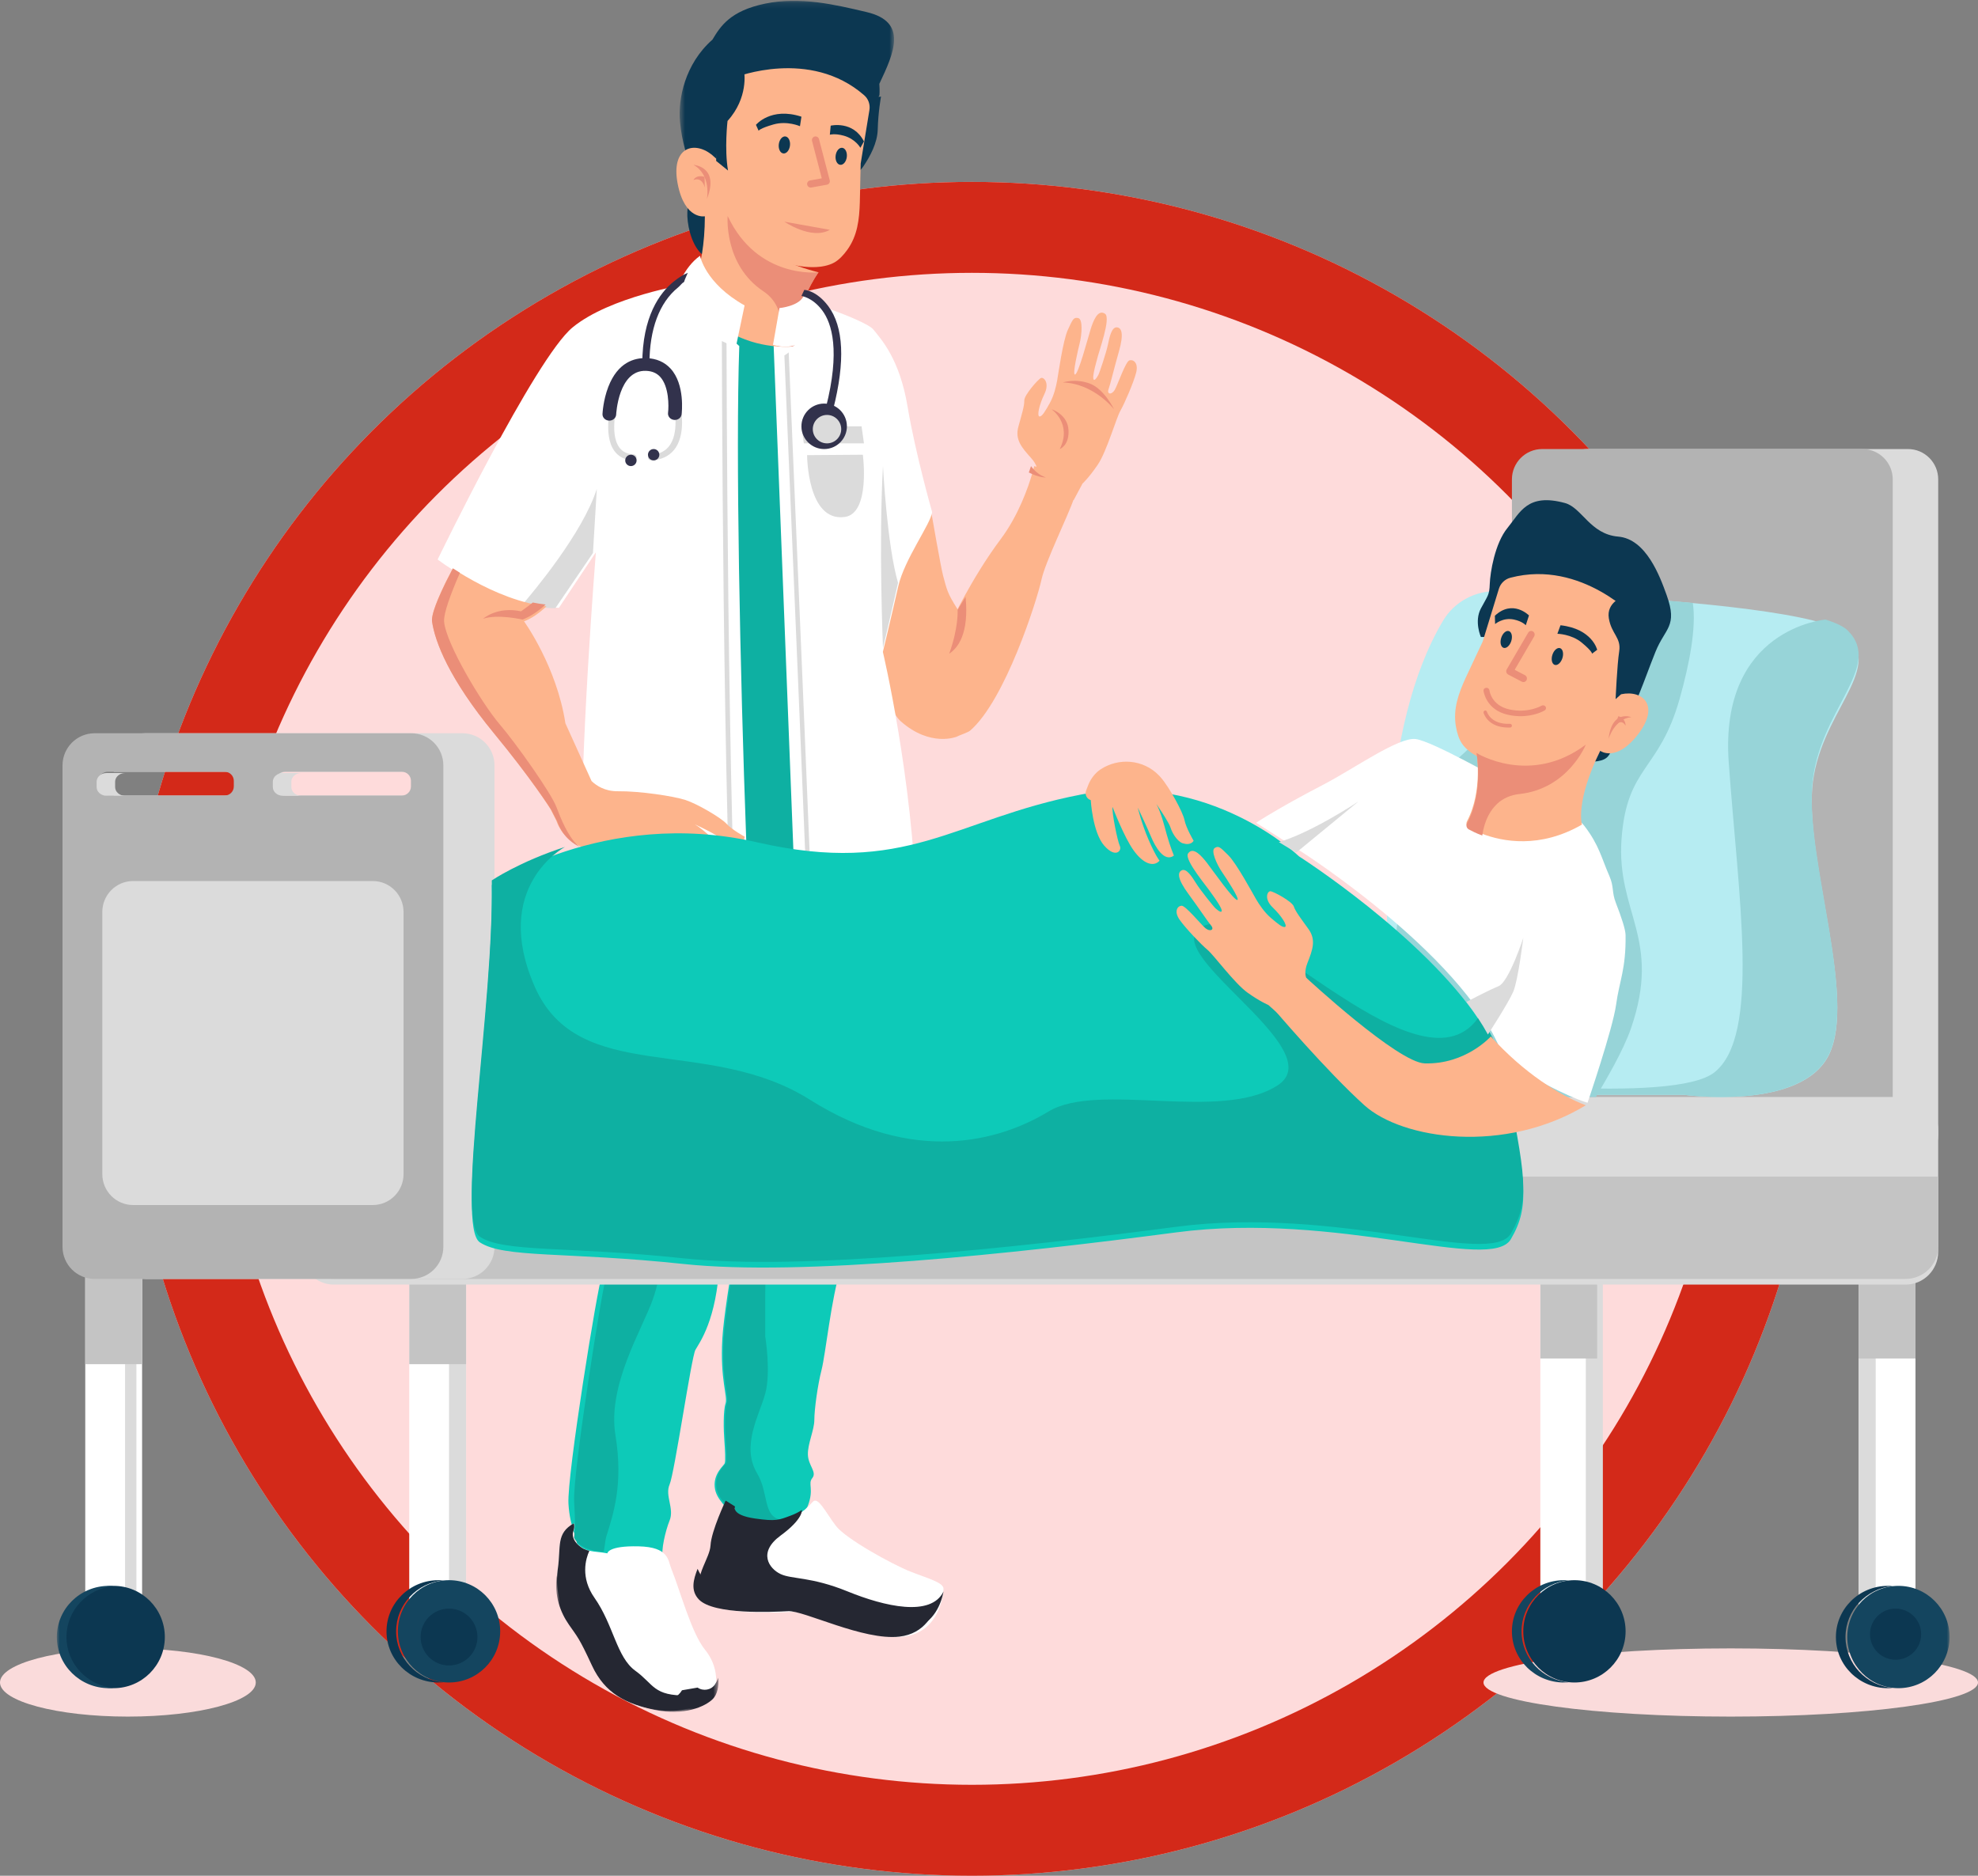 <?xml version="1.0" encoding="UTF-8"?>
<svg width="348px" height="330px" viewBox="0 0 348 330" version="1.1" xmlns="http://www.w3.org/2000/svg" xmlns:xlink="http://www.w3.org/1999/xlink">
    <rect x="0" y="0" width="348" height="330" fill="#808080" stroke="none"/>
    <!-- Generator: Sketch 61.1 (89650) - https://sketch.com -->
    <title>Group 5</title>
    <desc>Created with Sketch.</desc>
    <defs>
        <polygon id="path-1" points="0.844 0.122 29.401 0.122 29.401 24.167 0.844 24.167"></polygon>
        <polygon id="path-3" points="0.571 0.142 38.297 0.142 38.297 45.6 0.571 45.6"></polygon>
        <polygon id="path-5" points="0 301 333 301 333 1 0 1"></polygon>
    </defs>
    <g id="Page-1" stroke="none" stroke-width="1" fill="none" fill-rule="evenodd">
        <g id="Slide_7-Copy-6" transform="translate(-549, -389)">
            <g id="Group-5" transform="translate(549, 389)">
                <g id="Group-4" transform="translate(22, 32)">
                    <g id="Group-3">
                        <g id="Group-2">
                            <g id="Group">
                                <circle id="Oval" fill="#FEDBDB" cx="149" cy="149" r="149"></circle>
                                <circle id="Oval" stroke="#D32919" stroke-width="16" cx="149" cy="149" r="141"></circle>
                            </g>
                        </g>
                    </g>
                </g>
                <ellipse id="Oval" fill="#FADBDB" cx="22.5" cy="296" rx="22.5" ry="6"></ellipse>
                <ellipse id="Oval-Copy" fill="#FADBDB" cx="304.5" cy="296" rx="43.5" ry="6"></ellipse>
                <g id="Group-168" transform="translate(10, 0)">
                    <g id="Group-167">
                        <path d="M140,90.362 C140,90.362 143.262,122.309 148.484,126.907 C153.702,131.505 158.3,129.615 158.3,129.615 C158.654,129.406 160.299,128.864 160.666,128.549 C166.804,123.285 172.426,105.698 173.229,101.994 C173.923,98.781 177.888,90.826 178.939,87.716 C179.172,87.028 180,84.658 180,84.658 C176.097,81.36 172.906,82.33 172.104,82.05 C172.004,82.016 171.955,82 171.955,82 C171.955,82 171.94,82.061 171.915,82.176 C171.896,82.246 171.874,82.336 171.844,82.448 L171.843,82.455 C171.802,82.605 171.756,82.789 171.695,83.006 L171.694,83.009 C171.684,83.043 171.673,83.077 171.664,83.114 C171.646,83.172 171.628,83.236 171.608,83.299 L171.589,83.36 C170.907,85.701 169.205,90.653 166.049,94.862 C163.361,98.444 161.075,102.36 159.735,104.793 L159.734,104.796 C158.932,106.257 158.471,107.185 158.471,107.185 C156.595,104.243 156.595,103.707 155.923,101.275 C155.539,99.885 153.9,90.427 153.9,90.427 C149.334,88.661 140,90.362 140,90.362" id="Fill-1" fill="#FDB48C"></path>
                        <path d="M157,115 C158.672,110.373 158.478,107.309 158.478,107.309 C158.478,107.309 158.988,106.412 159.877,105 C160.523,111.565 158.481,114.027 157,115" id="Fill-3" fill="#EB8E78"></path>
                        <path d="M187.116,72.26 C186.389,73.527 184.702,79.452 183.131,81.762 C181.56,84.074 180.447,85.08 180.447,85.08 L179.108,87.592 L178.89,88 C178.89,88 173.316,85.093 172.477,83.948 C172.408,83.856 172.37,83.775 172.372,83.707 C172.373,83.68 172.379,83.654 172.392,83.634 C172.392,83.634 172.392,83.63 172.396,83.625 L172.397,83.624 C172.414,83.586 172.482,83.441 172.51,83.204 L172.511,83.198 C172.54,82.963 172.536,82.64 172.416,82.244 L172.417,82.242 L172.415,82.241 C172.276,81.777 171.98,81.21 171.403,80.571 C169.741,78.733 168.551,77.326 169.163,75.086 C169.778,72.847 170.236,71.399 170.208,70.454 C170.179,69.51 172.652,66.712 173.138,66.504 C173.626,66.296 174.706,67.341 173.745,69.329 C172.785,71.321 172.433,73.174 172.87,73.267 C173.31,73.359 173.927,72.291 174.682,70.938 C175.438,69.585 175.806,67.971 175.989,66.953 C176.17,65.932 177.023,59.836 177.883,58.002 C178.743,56.169 178.865,55.785 179.697,55.956 C180.531,56.127 180.354,58.822 179.942,60.436 C179.619,61.702 178.701,65.719 179.09,65.885 C179.658,66.131 181.452,59.275 181.883,57.913 C182.313,56.551 183.127,54.306 184.422,55.207 C185.515,55.969 183.243,62.043 182.993,63.274 C182.993,63.274 182.217,65.93 182.348,66.597 C182.48,67.263 183.01,66.37 183.232,65.972 C183.45,65.574 184.636,62.017 184.926,60.61 C185.214,59.204 185.598,57.547 186.473,57.589 C187.346,57.633 187.758,58.701 186.847,61.876 C185.936,65.051 185.381,67.497 185.037,68.463 C184.693,69.432 185.609,69.488 186.132,68.578 C186.652,67.665 188.03,63.609 188.703,63.399 C189.377,63.192 190.343,63.826 189.878,65.598 C189.411,67.369 187.845,70.992 187.116,72.26" id="Fill-5" fill="#FDB48C"></path>
                        <path d="M175,72 C175,72 178.681,74.524 176.448,79 C176.448,79 178.079,78.433 177.997,75.788 C177.906,72.868 175,72 175,72" id="Fill-7" fill="#EB8E78"></path>
                        <path d="M177,67.285 C177,67.285 179.108,66.543 181.671,67.454 C184.233,68.366 186,72 186,72 C186,72 182.469,67.461 177,67.285" id="Fill-9" fill="#EB8E78"></path>
                        <path d="M171.388,82 C171.366,82.065 171.34,82.152 171.304,82.256 L171.302,82.264 C171.254,82.406 171.198,82.579 171.126,82.784 L171.125,82.786 C171.113,82.818 171.1,82.851 171.089,82.886 C171.068,82.939 171.046,83.001 171.023,83.059 L171,83.117 C172.804,84.057 174,83.999 174,83.999 C172.762,83.578 171.908,82.709 171.388,82" id="Fill-11" fill="#EB8E78"></path>
                        <path d="M147.232,152.181 C147.232,152.181 106.303,147.341 95.716,152.081 C94.909,152.441 94.278,152.858 93.856,153.338 C93.856,153.338 93.829,158.729 94.394,161.248 C94.96,163.769 93.12,174.621 94.394,181.668 C95.666,188.716 97.928,191.816 97.928,195.904 C97.928,199.992 96.09,211.971 96.796,215.214 C97.503,218.454 96.683,222.26 95.893,224.375 C95.101,226.488 89.728,259.611 90.011,264.544 C90.262,268.937 91.7,270.494 91.521,272.386 C95.032,273.876 100.588,274.08 106.634,273.978 C106.25,272.85 107.08,269.28 107.806,267.503 C108.672,265.389 106.942,263.134 107.806,261.162 C108.672,259.188 111.64,238.75 112.347,237.482 C113.053,236.214 116.088,232.274 116.589,222.12 C116.932,215.168 121.834,205.043 121.958,204.787 C121.958,204.789 121.958,204.793 121.956,204.799 C121.956,204.804 121.954,204.808 121.954,204.812 C121.954,204.818 121.951,204.827 121.95,204.835 C121.947,204.839 121.947,204.844 121.947,204.85 C121.685,206.233 117.495,228.476 117.083,235.508 C116.658,242.768 118.073,245.656 117.649,246.924 C117.224,248.195 117.295,251.647 117.436,253.409 C117.577,255.172 117.649,257.003 117.507,257.427 C117.367,257.848 115.527,259.188 115.74,261.583 C115.952,263.981 118.214,265.177 118.992,267.152 C119.469,268.359 123.871,268.378 127.47,267.517 C129.747,266.969 131.702,266.07 132.139,264.896 C133.27,261.866 132.067,261.09 132.916,260.034 C133.764,258.976 132.21,257.848 132.139,255.945 C132.067,254.044 133.27,251.578 133.27,249.815 C133.27,248.052 133.835,243.753 134.542,241.006 C135.25,238.258 136.238,228.391 137.934,223.107 C139.631,217.821 140.268,214.227 143.236,206.826 C146.205,199.427 149.534,164.341 147.232,152.181" id="Fill-13" fill="#0DCAB8"></path>
                        <path d="M91.011,264.181 C91.256,268.562 91.175,268.66 91,270.548 C91.801,272.047 93.569,272.842 96.21,273 C96.318,272.6 96.519,270.812 96.633,270.443 C97.864,266.472 99.711,261.245 98.274,252.465 C96.838,243.685 102.994,233.859 104.84,228.632 C106.687,223.406 106.072,221.315 104.774,215.671 C103.478,210.026 107.097,202.291 105.045,197.273 C102.994,192.257 101.455,179.503 103.507,170.932 C105.559,162.361 103.507,154.208 103.507,154.208 C100.97,153.06 98.668,152.351 96.58,152 C95.792,152.359 95.176,152.775 94.764,153.255 C94.764,153.255 94.737,158.631 95.289,161.144 C95.841,163.659 94.046,174.485 95.289,181.513 C96.53,188.544 98.738,191.635 98.738,195.714 C98.738,199.791 96.945,211.741 97.634,214.974 C98.324,218.207 97.523,222.003 96.752,224.112 C95.979,226.22 90.734,259.259 91.011,264.181" id="Fill-15" fill="#0EB0A2"></path>
                        <path d="M127.464,267.401 C123.952,268.261 119.656,268.242 119.191,267.037 C118.432,265.066 116.224,263.87 116.017,261.476 C115.809,259.085 117.605,257.747 117.742,257.327 C117.879,256.903 117.809,255.075 117.672,253.315 C117.534,251.555 117.465,248.109 117.879,246.84 C118.294,245.574 116.913,242.69 117.327,235.441 C117.73,228.42 121.818,206.21 122.074,204.829 C122.074,204.823 122.074,204.819 122.077,204.814 C122.077,204.807 122.079,204.797 122.081,204.792 C122.081,204.787 122.083,204.783 122.083,204.778 C122.085,204.769 122.087,204.762 122.087,204.762 C122.087,204.762 126.374,189.1 126.51,179 C126.51,179 128.414,187.852 127.917,192.296 C126.14,208.201 124.635,220.06 124.635,227.594 L124.635,235.127 C124.635,235.127 125.661,241.405 124.635,245.172 C123.609,248.939 120.327,254.38 123.199,259.193 C125.328,262.761 124.133,266.787 127.464,267.401" id="Fill-17" fill="#0EB0A2"></path>
                        <path d="M115.051,298.651 C114.878,298.838 114.665,299.027 114.413,299.212 C112.729,300.464 109.355,301.59 105.077,300.655 C100.159,299.582 96.436,297.721 94.188,292.638 C91.94,287.556 91.701,287.495 90.205,285.234 C88.75,283.04 87.65,280.071 88.103,276.29 C88.119,276.182 88.131,276.073 88.148,275.96 C88.709,272.024 87.808,269.771 90.997,268 C90.997,268 91.249,268.56 90.891,269.469 C90.891,269.469 90.431,270.52 91.731,271.74 C92.427,272.391 93.066,272.678 93.775,272.837 C94.633,273.033 95.589,273.041 96.858,273.276 C96.858,273.276 96.926,271.922 102.337,272.045 C107.747,272.168 107.504,274.513 108.097,275.96 C109.645,279.741 111.609,287.271 114.068,290.276 C115.239,291.707 115.819,293.349 115.964,294.83 L115.964,294.833 C116.122,296.463 115.751,297.901 115.051,298.651" id="Fill-19" fill="#FFFFFF"></path>
                        <g id="Group-23" transform="translate(87, 277)">
                            <mask id="mask-2" fill="white">
                                <use xlink:href="#path-1"></use>
                            </mask>
                            <g id="Clip-22"></g>
                            <path d="M28.433,21.881 C27.073,23.275 23.275,24.875 18.261,23.831 C13.246,22.786 9.448,20.976 7.155,16.03 C4.863,11.084 4.618,11.024 3.093,8.825 C1.61,6.69 0.486,3.8 0.95,0.122 C1.229,1.844 2.095,6.106 4.075,7.811 C6.583,9.97 10.164,18.189 13.676,20.419 C15.505,21.58 17.649,22.028 19.284,22.189 C20.781,22.339 22.231,21.63 22.989,20.366 L25.73,19.896 C26.724,20.574 28.109,20.337 28.779,19.354 C28.992,19.04 29.193,18.651 29.364,18.166 C29.525,19.751 29.147,21.152 28.433,21.881" id="Fill-21" fill="#252732" mask="url(#mask-2)"></path>
                        </g>
                        <path d="M114,299.212 C112.342,300.464 109.021,301.589 104.81,300.655 C99.969,299.582 96.303,297.721 94.091,292.639 C91.879,287.556 91.644,287.494 90.169,285.234 C88.738,283.039 87.655,280.07 88.102,276.29 C88.117,276.181 88.129,276.072 88.146,275.96 C88.699,272.024 87.81,269.771 90.95,268 C90.95,268 91.199,268.56 90.846,269.469 C90.846,269.469 90.392,270.52 91.673,271.74 C92.358,272.391 92.987,272.678 93.684,272.837 C93.043,274.253 92.082,277.533 94.599,281.116 C97.958,285.897 98.466,291.547 101.781,293.938 C105.095,296.329 104.885,298.392 110.973,298.284 C112.18,298.262 113.177,298.621 114,299.212" id="Fill-24" fill="#252732"></path>
                        <path d="M155.999,279.554 C155.984,279.78 155.946,280.219 155.843,280.785 L155.843,280.786 C155.793,281.056 155.732,281.354 155.649,281.672 C155.034,284.029 153.38,287.428 148.942,287.933 C142.657,288.648 132.249,283.421 129.524,283.564 C126.801,283.708 116.534,284.21 113.949,281.557 C112.466,280.036 112.986,278.138 113.722,276.293 C114.269,274.929 114.937,273.588 114.997,272.462 C115.136,269.811 117.653,264.346 117.653,264.346 L119.293,265.405 C119.293,265.405 118.533,266.962 122.818,267.588 C126.485,268.126 126.978,267.858 129.072,267.051 C129.866,266.749 130.491,266.403 131.015,266.04 C131.876,265.444 132.453,264.794 133.017,264.191 C133.924,263.219 135.321,266.157 137.069,268.45 C138.816,270.742 147.057,275.253 150.132,276.471 C153.202,277.69 156.067,278.407 155.999,279.554" id="Fill-26" fill="#FFFFFF"></path>
                        <path d="M155,281.511 C154.381,283.928 152.714,287.413 148.24,287.931 C141.901,288.665 131.408,283.304 128.661,283.452 C125.915,283.598 115.562,284.113 112.958,281.394 C111.462,279.835 111.986,277.89 112.73,276 C113.329,277.332 114.772,279.815 117.325,280.293 C120.844,280.953 127.604,280.148 130.985,281.615 C134.366,283.085 146.48,286.241 149.93,286.021 C153.38,285.801 154.998,281.507 154.998,281.507 L155,281.511 Z" id="Fill-28" fill="#252732"></path>
                        <path d="M156,279.986 C155.951,280.248 155.889,280.538 155.806,280.847 C155.189,283.138 153.529,286.444 149.075,286.935 C142.766,287.63 132.32,282.547 129.585,282.686 C126.852,282.826 116.547,283.314 113.952,280.734 C112.465,279.256 112.986,277.411 113.725,275.617 C114.273,274.29 114.944,272.988 115.004,271.892 C115.145,269.314 117.67,264 117.67,264 L119.316,265.031 C119.316,265.031 118.554,266.544 122.855,267.154 C126.535,267.676 127.029,267.416 129.131,266.631 C129.928,266.337 130.555,266.001 131.081,265.648 C131.081,265.648 131.373,267.193 127.329,270.154 C123.285,273.114 125.307,275.969 127.329,276.92 C129.351,277.871 132.65,277.343 139.142,279.986 C145.633,282.629 153.81,284.532 156,279.986" id="Fill-30" fill="#252732"></path>
                        <path d="M93.808,149.693 L93.806,149.693 C93.531,149.686 93.262,149.548 93,149.307 C93.048,149.321 93.094,149.335 93.139,149.348 C93.905,149.565 94.243,149.705 93.808,149.693" id="Fill-32" fill="#FDB48C"></path>
                        <path d="M149.996,78.026 C149.865,83.964 149.996,88.537 149.996,88.537 L143.976,88.942 C143.953,93.826 143.383,98.905 143.623,105.808 C143.879,113.18 147.178,129.276 148.926,140.905 C149.844,147.009 150.333,151.884 149.729,153.618 C147.975,158.652 137.131,162.08 126.51,162.893 C115.888,163.704 94.273,159.652 94.273,159.652 C94.273,159.652 92.954,150.326 94.123,136.579 C95.292,122.833 94.707,107.731 95.487,101.122 C96.266,94.514 94.497,94.855 94.497,94.855 C88.442,85.269 77,82.184 77,82.184 C77,82.184 83.529,70.095 86.257,66.781 C88.985,63.466 89.64,61.27 94.123,57.233 C94.857,56.572 96.954,55.617 99.48,54.62 L99.482,54.617 C101.407,53.856 102.616,53.768 104.623,53.071 C107.903,51.932 110.095,51.472 114.33,51.082 C117.342,50.806 120.379,51.228 123.201,52.313 C123.201,52.313 128.938,54.617 128.94,54.62 C129.137,54.729 142.472,58.852 144.792,60.759 C147.132,62.682 150.124,72.088 149.996,78.026" id="Fill-34" fill="#0EB0A2"></path>
                        <path d="M124,189.959 C123.273,190.277 122.513,190.573 121.723,190.846 C121.456,190.938 121.184,191.029 120.909,191.114 C109.821,194.64 94.042,193.944 94.042,193.944 C88.724,179.889 94.436,175.059 92.753,159.514 C92.546,157.612 92.422,155.241 92.361,152.546 C91.933,133.216 94.835,97.17 94.835,97.17 L93.54,99.116 L88.341,106.925 C86.469,106.919 84.577,106.64 82.737,106.183 C74.36,104.116 67,98.429 67,98.429 C67,98.429 84.129,63.048 90.727,57.608 C97.324,52.171 110.825,50 110.825,50 C114.323,56.056 120.066,60.885 120.066,60.885 C119.411,79.41 120.184,117.869 121.296,148.011 C121.392,150.645 121.492,153.215 121.595,155.705 C122.399,175.42 123.321,189.963 124,189.959" id="Fill-36" fill="#FFFFFF"></path>
                        <path d="M95,86 L94.322,97.29 L87.708,107 C85.801,106.994 83.874,106.716 82,106.261 C83.739,104.241 92.555,93.755 95,86" id="Fill-38" fill="#DBDBDB"></path>
                        <path d="M152.612,188.325 C147.382,191.183 137.713,189.707 133.346,188.826 C133.031,188.763 132.745,188.701 132.489,188.646 C131.612,188.457 131.1,188.325 131.1,188.325 L126,57.948 C126.193,57.575 126.386,57.201 126.578,56.833 C126.847,56.313 127.111,55.805 127.359,55.323 C128.335,53.45 129.091,52 129.091,52 C129.091,52 142.186,56.154 143.673,57.996 C145.162,59.839 148.291,63.27 149.674,71.537 C151.058,79.805 154,90.107 154,90.107 C153.721,92.219 149.118,98.382 148.035,103.153 C146.715,108.949 145.361,114.544 145.329,114.68 L145.327,114.682 C145.327,114.682 150.581,136.838 151.224,159.624 C151.568,171.795 152.612,188.325 152.612,188.325" id="Fill-40" fill="#FFFFFF"></path>
                        <path d="M148,102.528 C146.705,108.296 145.378,113.863 145.346,113.998 L145.345,114 C145.345,114 144.569,95.642 145.345,82 C145.345,82 146.083,96.134 148,102.528" id="Fill-42" fill="#DBDBDB"></path>
                        <path d="M132,80.073 L141.804,80 C141.804,80 143.187,90.346 138.607,90.953 C132,91.829 132,80.073 132,80.073" id="Fill-44" fill="#DBDBDB"></path>
                        <polygon id="Fill-46" fill="#DBDBDB" points="142 78 131.42 78 131 75 141.58 75"></polygon>
                        <path d="M121,190.732 C120.74,190.824 120.475,190.915 120.206,191 C117.476,166.839 117.062,83.634 117,60 C117.294,60.142 117.571,60.27 117.821,60.387 C117.887,84.465 118.307,166.543 121,190.732" id="Fill-48" fill="#DBDBDB"></path>
                        <path d="M134,189 C133.71,188.937 133.445,188.876 133.21,188.82 C132.194,161.549 129.152,89.66 128,62.539 C128.27,62.371 128.523,62.191 128.762,62 C129.901,88.794 132.984,161.723 134,189" id="Fill-50" fill="#DBDBDB"></path>
                        <g id="Group-54" transform="translate(109, 0)">
                            <mask id="mask-4" fill="white">
                                <use xlink:href="#path-3"></use>
                            </mask>
                            <g id="Clip-53"></g>
                            <path d="M35.703,14.754 C35.797,15.959 35.723,16.744 35.723,16.744 C31.601,25.512 15.373,40.606 9.307,44.659 C3.237,48.713 1.178,38.503 2.15,35.994 C4.318,30.408 1.368,29.032 0.636,21.425 C0.253,17.45 1.5,11.235 6.343,6.974 C6.343,6.974 6.343,6.973 6.345,6.97 C7.749,4.63 9.452,1.908 15.642,0.633 C21.783,-0.632 27.858,0.793 33.506,2.134 C40.739,3.852 38.317,9.24 35.703,14.754" id="Fill-52" fill="#0C3751" mask="url(#mask-4)"></path>
                        </g>
                        <path d="M145,17 C145,17 144.502,19.649 144.424,22.786 C144.365,25.132 143.099,27.491 141.893,29.275 C140.681,31.067 139.003,31 139.003,31 C139.003,31 138.684,17.045 145,17" id="Fill-55" fill="#0C3751"></path>
                        <path d="M109.232,32.362 C110.477,38.746 114.012,38.054 114.012,38.054 C113.96,48.39 111.022,51.517 111.022,51.517 C115.88,58.811 122.456,60.578 126.423,60.925 C127.511,61.021 128.403,61.009 129.008,60.976 C129.49,60.951 129.852,60.545 129.843,60.066 C129.705,53.652 134,47.909 134,47.909 C114.108,42.862 116.583,28.423 116.583,28.423 L115.204,27.196 C112.019,24.694 107.986,25.979 109.232,32.362" id="Fill-57" fill="#FDB48C"></path>
                        <path d="M139.052,43.976 C138.391,44.89 137.639,45.681 136.848,46.144 C136.822,46.16 136.798,46.174 136.771,46.188 C136.646,46.258 136.519,46.323 136.382,46.383 C135.868,46.61 135.268,46.778 134.601,46.882 L134.599,46.882 C134.498,46.898 134.391,46.911 134.285,46.924 C130.969,47.319 126.192,46.185 122.239,43.105 C122.236,43.103 122.234,43.103 122.234,43.103 C120.904,42.067 119.665,40.809 118.61,39.317 C112.281,30.374 119.452,13.577 119.452,13.577 C119.452,13.577 132.475,8.426 142.022,16.742 C142.026,16.747 142.03,16.75 142.034,16.754 C142.776,17.394 143.12,18.384 142.962,19.354 L142.048,24.94 L141.431,28.727 L141.423,28.773 L141.314,33.753 L141.274,35.577 C141.181,38.639 140.861,41.474 139.052,43.976" id="Fill-59" fill="#FDB48C"></path>
                        <path d="M131,20.528 L130.743,22.203 C130.743,22.203 128.507,21.207 126.093,21.891 C123.679,22.576 123.469,23 123.469,23 L123,21.962 C123,21.962 125.62,18.771 131,20.528" id="Fill-61" fill="#0C3751"></path>
                        <path d="M120.931,12.672 C120.931,12.672 121.715,17.186 117.998,21.28 C117.998,21.28 117.432,26.187 118.083,30 L116,28.313 L116.015,16.943 C116.015,16.943 118.386,9.825 120.931,12.672" id="Fill-63" fill="#0C3751"></path>
                        <path d="M118.022,38 C118.022,38 117.291,46.59 124.33,51.264 C125.522,52.056 126.473,53.203 126.943,54.592 C127.446,56.075 127.632,58.161 126.754,60.926 C127.818,61.022 128.686,61.009 129.266,60.974 C129.704,60.949 130.036,60.563 130.025,60.106 C129.876,53.675 134,47.905 134,47.905 C134,47.905 123.285,49.186 118.022,38" id="Fill-65" fill="#EB8E78"></path>
                        <path d="M112,29 C112,29 116.652,29.279 114.37,35 C114.37,35 115.209,30.779 112,29" id="Fill-67" fill="#EB8E78"></path>
                        <path d="M114,33 C114,33 113.582,31.029 112,31.679 C112,31.679 112.416,30.674 113.956,31.109 L114,33 Z" id="Fill-69" fill="#EB8E78"></path>
                        <path d="M142,24.887 L141.371,26 C141.371,26 140.523,24.445 138.453,23.872 C136.87,23.434 136,23.698 136,23.698 L136.149,22.108 C136.149,22.108 140.107,21.16 142,24.887" id="Fill-71" fill="#0C3751"></path>
                        <path d="M128.985,25.603 C128.891,26.43 128.374,27.054 127.829,26.996 C127.285,26.939 126.921,26.223 127.015,25.397 C127.108,24.57 127.626,23.946 128.171,24.004 C128.715,24.06 129.079,24.777 128.985,25.603" id="Fill-73" fill="#0C3751"></path>
                        <path d="M138.985,27.603 C138.891,28.43 138.374,29.054 137.829,28.996 C137.286,28.939 136.92,28.223 137.015,27.396 C137.108,26.57 137.626,25.946 138.171,26.004 C138.715,26.06 139.079,26.777 138.985,27.603" id="Fill-75" fill="#0C3751"></path>
                        <path d="M132.564,32.997 C132.293,32.967 132.061,32.762 132.01,32.48 C131.948,32.136 132.176,31.807 132.52,31.745 L134.583,31.373 L132.866,24.793 C132.778,24.454 132.98,24.109 133.32,24.021 C133.657,23.932 134.003,24.135 134.091,24.473 L135.98,31.714 C136.024,31.885 135.995,32.066 135.9,32.214 C135.805,32.364 135.654,32.465 135.48,32.496 L132.745,32.99 C132.684,33.001 132.623,33.003 132.564,32.997" id="Fill-77" fill="#EB8E78"></path>
                        <path d="M113.16,45 C113.16,45 114.028,49.831 121,53.731 L119.473,61 C119.473,61 110.627,55.117 109,51.078 C109,51.078 110.201,47.098 113.16,45" id="Fill-79" fill="#FFFFFF"></path>
                        <path d="M127.137,54.2 C127.137,54.2 130.68,53.876 131.41,52 L134,53.18 C134,53.18 133.776,62.909 126,60.664 L127.137,54.2 Z" id="Fill-81" fill="#FFFFFF"></path>
                        <path d="M111,48 C110.173,48.359 109.48,48.772 108.549,49.519 C106.03,51.542 103.022,55.696 103,63.997 L104.257,64 C104.274,57.882 106.006,53.247 109.266,50.595 C109.729,50.219 109.9,49.862 110.348,49.603 C110.527,49.012 110.778,48.574 111,48" id="Fill-83" fill="#32324C"></path>
                        <path d="M101.476,81 C101.466,81 101.457,81 101.447,81 C99.97,80.939 98.835,80.371 98.075,79.311 C95.963,76.366 97.602,70.626 97.673,70.383 C97.755,70.101 98.049,69.939 98.332,70.022 C98.613,70.104 98.775,70.399 98.693,70.681 C98.677,70.736 97.127,76.169 98.938,78.691 C99.506,79.482 100.341,79.89 101.491,79.937 C101.784,79.949 102.011,80.197 102,80.49 C101.988,80.774 101.756,80.997 101.476,81" id="Fill-85" fill="#DBDBDB"></path>
                        <path d="M104.579,81 C104.276,81.003 104.021,80.796 104.001,80.527 C103.981,80.247 104.221,80.007 104.537,79.99 C105.875,79.914 106.876,79.473 107.593,78.643 C109.632,76.284 108.58,71.655 108.569,71.608 C108.505,71.335 108.704,71.067 109.014,71.011 C109.324,70.954 109.627,71.13 109.691,71.403 C109.74,71.611 110.861,76.527 108.505,79.255 C107.587,80.319 106.277,80.906 104.609,80.999 C104.599,81 104.589,81 104.579,81" id="Fill-87" fill="#DBDBDB"></path>
                        <path d="M108.741,73.88 C108.689,73.881 108.637,73.878 108.585,73.873 C107.925,73.8 107.453,73.243 107.531,72.629 C107.677,71.446 107.713,67.997 106.141,66.294 C105.522,65.623 104.707,65.279 103.648,65.242 C98.801,65.071 98.409,72.848 98.405,72.926 C98.379,73.544 97.816,74.024 97.154,73.999 C96.49,73.975 95.974,73.453 96.001,72.835 C96.005,72.736 96.117,70.394 97.029,68.042 C98.698,63.745 101.599,62.931 103.737,63.004 C105.481,63.064 106.906,63.682 107.972,64.841 C110.55,67.641 109.947,72.678 109.92,72.891 C109.849,73.457 109.337,73.874 108.741,73.88" id="Fill-89" fill="#32324C"></path>
                        <path d="M102,80.989 C102.006,81.541 101.564,81.993 101.011,82 C100.459,82.005 100.006,81.563 100,81.011 C99.994,80.459 100.437,80.006 100.989,80 C101.541,79.994 101.994,80.437 102,80.989" id="Fill-91" fill="#32324C"></path>
                        <path d="M106,79.989 C106.006,80.542 105.563,80.994 105.011,81 C104.46,81.006 104.007,80.564 104,80.012 C103.995,79.459 104.437,79.006 104.989,79 C105.541,78.994 105.994,79.437 106,79.989" id="Fill-93" fill="#32324C"></path>
                        <path d="M136.587,72 L135.31,71.694 C137.847,61.709 136.364,56.901 134.673,54.626 C132.988,52.36 131.091,52.082 131,52.075 L131.501,51 C131.614,51.008 133.65,51.102 135.709,53.837 C138.434,57.459 138.73,63.569 136.587,72" id="Fill-95" fill="#32324C"></path>
                        <path d="M139,74.955 C139.025,77.164 137.254,78.975 135.045,79 C132.836,79.024 131.025,77.254 131,75.045 C130.975,72.836 132.746,71.025 134.955,71 C137.164,70.976 138.975,72.747 139,74.955" id="Fill-97" fill="#32324C"></path>
                        <path d="M138,75.472 C138.016,76.853 136.909,77.984 135.528,78 C134.147,78.016 133.016,76.909 133,75.528 C132.985,74.147 134.091,73.016 135.472,73 C136.853,72.984 137.984,74.091 138,75.472" id="Fill-99" fill="#DBDBDB"></path>
                        <path d="M121,147.19 C120.977,148.192 119.818,148.446 119.818,148.446 C119.019,148.82 117.385,148.137 116.44,147.283 C115.848,146.747 113.757,145.728 112.274,145.042 C113.825,145.988 115.344,147.545 116.473,148.629 C117.983,150.073 119.374,151.103 119.374,151.103 C118.56,152.983 115.854,151.458 114.334,150.32 C113.092,149.393 109.929,147.272 109.832,147.203 C109.909,147.283 111.765,149.204 114.239,150.991 C116.766,152.813 117.692,153.109 117.692,153.109 C117.37,154.64 115.532,154.985 112.957,153.869 C110.38,152.757 106.025,149.312 106.025,149.312 C106.391,150.2 109.742,153.907 110.503,154.404 C111.263,154.902 111.03,156.661 108.163,155.735 C105.292,154.806 102.2,150.214 102.2,150.214 C102.2,150.214 101.769,150.221 101.07,150.21 C99.268,150.176 95.674,150.005 93.034,149.204 L93.032,149.204 C93.018,149.2 93.003,149.196 92.988,149.193 C92.806,149.137 92.626,149.076 92.452,149.015 C92.438,149.008 92.424,149.004 92.409,148.998 C92.321,148.964 92.234,148.932 92.151,148.896 C92.02,148.842 91.892,148.784 91.767,148.726 C91.621,148.656 91.481,148.585 91.346,148.506 C88.624,146.998 87.869,144.347 87.869,144.347 L86.804,142.254 L86.796,142.24 C86.604,141.937 83.431,136.922 76.794,128.836 C68.957,119.288 66.516,112.818 66.015,109.297 C65.975,109.011 66.015,108.622 66.123,108.142 C66.138,108.079 66.152,108.014 66.17,107.948 C66.183,107.898 66.195,107.846 66.21,107.794 C66.228,107.722 66.249,107.647 66.273,107.573 C66.283,107.529 66.297,107.483 66.312,107.438 C66.33,107.374 66.351,107.308 66.374,107.239 C66.453,106.988 66.547,106.721 66.65,106.441 C66.718,106.255 66.794,106.062 66.873,105.863 C66.891,105.811 66.912,105.761 66.933,105.709 C66.964,105.633 66.995,105.555 67.029,105.478 C67.068,105.378 67.109,105.279 67.153,105.179 C67.463,104.444 67.828,103.645 68.235,102.8 C68.33,102.605 68.427,102.406 68.525,102.206 C68.877,101.495 69.255,100.757 69.655,100 C70.022,100.241 70.43,100.499 70.87,100.771 C73.78,102.566 78.19,104.91 82.929,106.081 C83.274,106.166 83.621,106.245 83.967,106.319 C84.69,106.468 85.419,106.59 86.149,106.674 C84.858,107.873 83.517,108.824 82.194,109.309 C82.194,109.309 87.938,117.221 89.474,127.252 L92.019,132.866 L92.689,134.348 L93.67,136.511 L94.075,137.407 C94.934,138.235 96.444,139.228 98.705,139.204 C102.56,139.162 108.51,140.059 110.615,140.748 C112.716,141.433 116.901,143.898 117.839,144.942 C118.781,145.988 121,147.19 121,147.19" id="Fill-101" fill="#FDB48C"></path>
                        <path d="M92,149 C91.853,148.929 91.711,148.859 91.575,148.779 C88.828,147.262 88.067,144.597 88.067,144.597 L86.992,142.492 L86.983,142.477 C86.791,142.173 83.589,137.13 76.892,128.998 C68.984,119.397 66.521,112.89 66.015,109.349 C65.975,109.062 66.015,108.67 66.124,108.189 C66.139,108.124 66.154,108.059 66.172,107.993 C66.185,107.943 66.198,107.89 66.212,107.838 C66.231,107.766 66.252,107.69 66.276,107.615 C66.286,107.572 66.3,107.525 66.314,107.48 C66.334,107.415 66.355,107.349 66.378,107.28 C66.457,107.027 66.552,106.759 66.656,106.477 C66.725,106.29 66.802,106.096 66.881,105.896 C66.9,105.844 66.921,105.794 66.942,105.741 C66.973,105.665 67.005,105.586 67.037,105.508 C67.078,105.408 67.12,105.308 67.163,105.208 C67.476,104.469 67.845,103.666 68.255,102.816 C68.352,102.62 68.45,102.42 68.549,102.218 C68.903,101.503 69.284,100.761 69.689,100 C70.059,100.242 70.47,100.502 70.914,100.775 C69.275,104.531 68.023,107.93 68.133,109.343 C68.435,113.215 74.808,123.791 77.839,127.339 C80.871,130.885 86.996,139.555 87.912,142.023 C88.605,143.89 89.926,147.137 91.576,148.654 C91.715,148.783 91.858,148.898 92,149" id="Fill-103" fill="#EB8E78"></path>
                        <path d="M86,106.356 C84.662,107.56 83.272,108.513 81.902,109 C81.902,109 77.665,107.992 75,108.852 C75,108.852 77.446,106.64 81.665,107.551 C81.665,107.551 82.524,106.963 83.739,106 C84.488,106.15 85.243,106.273 86,106.356" id="Fill-105" fill="#EB8E78"></path>
                        <path d="M102,150.998 C102,150.998 101.559,151.004 100.844,150.995 C100.731,150.376 100,150 100,150 C101.057,150.039 102,150.998 102,150.998" id="Fill-107" fill="#EB8E78"></path>
                        <mask id="mask-6" fill="white">
                            <use xlink:href="#path-5"></use>
                        </mask>
                        <g id="Clip-110"></g>
                        <polygon id="Fill-109" fill="#FFFFFF" mask="url(#mask-6)" points="5 291 15 291 15 223 5 223"></polygon>
                        <polygon id="Fill-111" fill="#DBDBDB" mask="url(#mask-6)" points="12 291 14 291 14 223 12 223"></polygon>
                        <path d="M1,288 C1,292.971 5.029,297 10,297 C14.971,297 19,292.971 19,288 C19,283.03 14.971,279 10,279 C5.029,279 1,283.03 1,288" id="Fill-112" fill="#0C3751" mask="url(#mask-6)"></path>
                        <path d="M0,288.001 C0,292.97 4.096,297 9.151,297 C9.437,297 9.72,296.986 10,296.96 C5.341,296.543 1.693,292.691 1.693,288.001 C1.693,283.309 5.341,279.457 10,279.04 C9.72,279.014 9.437,279 9.151,279 C4.096,279 0,283.03 0,288.001" id="Fill-113" fill="#14455F" mask="url(#mask-6)"></path>
                        <polygon id="Fill-114" fill="#C4C4C4" mask="url(#mask-6)" points="5 240 15 240 15 223 5 223"></polygon>
                        <polygon id="Fill-115" fill="#FFFFFF" mask="url(#mask-6)" points="62 291 72 291 72 223 62 223"></polygon>
                        <polygon id="Fill-116" fill="#DBDBDB" mask="url(#mask-6)" points="69 291 72 291 72 223 69 223"></polygon>
                        <path d="M60,287 C60,291.97 64.03,296 69,296 C73.971,296 78,291.97 78,287 C78,282.03 73.971,278 69,278 C64.03,278 60,282.03 60,287" id="Fill-117" fill="#14455F" mask="url(#mask-6)"></path>
                        <path d="M58,287.001 C58,291.97 62.097,296 67.15,296 C67.436,296 67.72,295.987 68,295.961 C63.341,295.544 59.693,291.691 59.693,287.001 C59.693,282.309 63.341,278.456 68,278.04 C67.72,278.013 67.436,278 67.15,278 C62.097,278 58,282.031 58,287.001" id="Fill-118" fill="#0C3751" mask="url(#mask-6)"></path>
                        <path d="M64,288 C64,290.762 66.238,293 69,293 C71.762,293 74,290.762 74,288 C74,285.239 71.762,283 69,283 C66.238,283 64,285.239 64,288" id="Fill-119" fill="#0C3751" mask="url(#mask-6)"></path>
                        <polygon id="Fill-120" fill="#C4C4C4" mask="url(#mask-6)" points="62 240 72 240 72 223 62 223"></polygon>
                        <polygon id="Fill-121" fill="#FFFFFF" mask="url(#mask-6)" points="261 291 271 291 271 223 261 223"></polygon>
                        <polygon id="Fill-122" fill="#DBDBDB" mask="url(#mask-6)" points="269 291 272 291 272 223 269 223"></polygon>
                        <polygon id="Fill-123" fill="#C4C4C4" mask="url(#mask-6)" points="261 239 271 239 271 223 261 223"></polygon>
                        <path d="M258,287 C258,291.97 262.03,296 267,296 C271.97,296 276,291.97 276,287 C276,282.03 271.97,278 267,278 C262.03,278 258,282.03 258,287" id="Fill-124" fill="#0C3751" mask="url(#mask-6)"></path>
                        <path d="M256,287.001 C256,291.97 260.097,296 265.151,296 C265.437,296 265.72,295.987 266,295.961 C261.341,295.544 257.693,291.691 257.693,287.001 C257.693,282.309 261.341,278.456 266,278.04 C265.72,278.013 265.437,278 265.151,278 C260.097,278 256,282.031 256,287.001" id="Fill-125" fill="#14455F" mask="url(#mask-6)"></path>
                        <polygon id="Fill-126" fill="#FFFFFF" mask="url(#mask-6)" points="317 291 327 291 327 223 317 223"></polygon>
                        <polygon id="Fill-127" fill="#DBDBDB" mask="url(#mask-6)" points="317 291 320 291 320 223 317 223"></polygon>
                        <polygon id="Fill-128" fill="#C4C4C4" mask="url(#mask-6)" points="317 239 327 239 327 223 317 223"></polygon>
                        <path d="M315,288 C315,292.971 319.029,297 324,297 C328.971,297 333,292.971 333,288 C333,283.03 328.971,279 324,279 C319.029,279 315,283.03 315,288" id="Fill-129" fill="#14455F" mask="url(#mask-6)"></path>
                        <path d="M313,288.001 C313,292.97 317.097,297 322.151,297 C322.437,297 322.721,296.986 323,296.96 C318.341,296.543 314.692,292.691 314.692,288.001 C314.692,283.309 318.341,279.457 323,279.04 C322.721,279.013 322.437,279 322.151,279 C317.097,279 313,283.03 313,288.001" id="Fill-130" fill="#0C3751" mask="url(#mask-6)"></path>
                        <path d="M319,287.5 C319,289.985 321.014,292 323.5,292 C325.986,292 328,289.985 328,287.5 C328,285.015 325.986,283 323.5,283 C321.014,283 319,285.015 319,287.5" id="Fill-131" fill="#0C3751" mask="url(#mask-6)"></path>
                        <path d="M325.677,205 L269.324,205 C266.384,205 264,202.611 264,199.664 L264,84.336 C264,81.389 266.384,79 269.324,79 L325.677,79 C328.616,79 331,81.389 331,84.336 L331,199.664 C331,202.611 328.616,205 325.677,205" id="Fill-132" fill="#DBDBDB" mask="url(#mask-6)"></path>
                        <path d="M317.677,205 L261.324,205 C258.385,205 256,202.611 256,199.664 L256,84.336 C256,81.389 258.385,79 261.324,79 L317.677,79 C320.616,79 323,81.389 323,84.336 L323,199.664 C323,202.611 320.616,205 317.677,205" id="Fill-133" fill="#B3B3B3" mask="url(#mask-6)"></path>
                        <path d="M331,198.781 L331,220.218 C331,223.41 328.429,226 325.259,226 L48.742,226 C45.571,226 43,223.41 43,220.218 L43,198.781 C43,195.586 45.571,193 48.742,193 L325.259,193 C328.429,193 331,195.586 331,198.781" id="Fill-134" fill="#DBDBDB" mask="url(#mask-6)"></path>
                        <path d="M331,207 L331,219.306 C331,222.45 328.429,225 325.259,225 L48.742,225 C45.571,225 43,222.45 43,219.306 L43,207 L331,207 Z" id="Fill-135" fill="#C4C4C4" mask="url(#mask-6)"></path>
                        <path d="M62.552,138.354 C62.552,139.239 61.834,139.959 60.947,139.959 L40.358,139.959 C39.473,139.959 38.753,139.239 38.753,138.354 L38.753,137.377 C38.753,136.492 39.473,135.774 40.358,135.774 L60.947,135.774 C61.834,135.774 62.552,136.492 62.552,137.377 L62.552,138.354 Z M71.349,129 L15.649,129 C12.528,129 10,131.53 10,134.65 L10,135.774 L29.782,135.774 C30.668,135.774 31.386,136.492 31.386,137.377 L31.386,138.354 C31.386,139.239 30.668,139.959 29.782,139.959 L10,139.959 L10,219.353 C10,222.473 12.528,225 15.649,225 L71.349,225 C74.469,225 77,222.473 77,219.353 L77,134.65 C77,131.53 74.469,129 71.349,129 L71.349,129 Z" id="Fill-136" fill="#DBDBDB" mask="url(#mask-6)"></path>
                        <path d="M62.302,138.354 C62.302,139.239 61.584,139.959 60.698,139.959 L40.109,139.959 C39.224,139.959 38.504,139.239 38.504,138.354 L38.504,137.377 C38.504,136.492 39.224,135.774 40.109,135.774 L60.698,135.774 C61.584,135.774 62.302,136.492 62.302,137.377 L62.302,138.354 Z M31.136,138.354 C31.136,139.239 30.418,139.959 29.533,139.959 L8.945,139.959 C8.057,139.959 7.339,139.239 7.339,138.354 L7.339,137.377 C7.339,136.492 8.057,135.774 8.945,135.774 L29.533,135.774 C30.418,135.774 31.136,136.492 31.136,137.377 L31.136,138.354 Z M62.351,129 L6.651,129 C3.53,129 1,131.53 1,134.65 L1,219.353 C1,222.473 3.53,225 6.651,225 L62.351,225 C65.471,225 68,222.473 68,219.353 L68,134.65 C68,131.53 65.471,129 62.351,129 L62.351,129 Z" id="Fill-137" fill="#B3B3B3" mask="url(#mask-6)"></path>
                        <path d="M43,140 L39.745,140 C38.783,140 38,139.312 38,138.466 L38,137.532 C38,136.686 38.783,136 39.745,136 L43,136 C42.035,136 41.255,136.686 41.255,137.532 L41.255,138.466 C41.255,139.312 42.035,140 43,140" id="Fill-138" fill="#DBDBDB" mask="url(#mask-6)"></path>
                        <path d="M12,140 L8.745,140 C7.782,140 7,139.312 7,138.466 L7,137.532 C7,136.686 7.782,136 8.745,136 L12,136 C11.035,136 10.254,136.686 10.254,137.532 L10.254,138.466 C10.254,139.312 11.035,140 12,140" id="Fill-139" fill="#DBDBDB" mask="url(#mask-6)"></path>
                        <path d="M55.589,212 L13.412,212 C10.423,212 8,209.561 8,206.553 L8,160.447 C8,157.438 10.423,155 13.412,155 L55.589,155 C58.578,155 61,157.438 61,160.447 L61,206.553 C61,209.561 58.578,212 55.589,212" id="Fill-140" fill="#DBDBDB" mask="url(#mask-6)"></path>
                        <path d="M311.785,185.555 C306.935,195.506 286.268,192.607 286.268,192.607 L236.501,192.607 C236.501,192.607 236.282,191.287 235.978,188.942 C235.944,188.706 235.919,188.472 235.885,188.219 C235.565,185.681 235.168,182.159 234.822,177.949 C233.296,159.477 232.739,127.884 243.89,109.194 C245.889,105.832 249.601,103.864 253.523,104.007 C258.281,104.184 265.484,104.487 273.329,104.982 C277.892,105.276 282.667,105.629 287.298,106.05 C296.973,106.94 306.024,108.151 311.178,109.774 C313.033,110.353 314.383,110.991 315.083,111.681 C321.485,118.026 309.887,125.565 308.833,138.709 C307.778,151.853 316.635,175.596 311.785,185.555" id="Fill-141" fill="#B6ECF2" mask="url(#mask-6)"></path>
                        <path d="M311.786,185.486 C306.937,195.53 286.277,192.603 286.277,192.603 L236.523,192.603 C236.523,192.603 236.304,191.271 236,188.904 C245.285,190.025 284.447,194.316 291.615,188.667 C299.769,182.254 295.831,157.765 294.145,134.124 C292.458,110.484 311.179,109 311.179,109 C313.034,109.585 314.384,110.229 315.084,110.926 C321.484,117.329 309.889,124.939 308.835,138.204 C307.781,151.471 316.635,175.434 311.786,185.486" id="Fill-142" fill="#97D4D8" mask="url(#mask-6)"></path>
                        <path d="M285.519,122.902 C281.912,135.743 276.218,134.695 275.284,147.634 C274.36,160.573 282.393,165.076 276.954,180.901 C275.563,184.936 272.452,190.147 270.772,193 L237.206,193 C236.773,191.633 236.408,190.156 236.111,188.594 C235.501,185.446 235.161,181.943 235.042,178.28 C234.499,160.774 239.234,139.445 246.073,133.799 C254.736,126.65 262.957,111.558 273.776,105 C278.366,105.295 283.168,105.65 287.826,106.072 C288.471,110.419 287.235,116.789 285.519,122.902" id="Fill-143" fill="#97D4D8" mask="url(#mask-6)"></path>
                        <path d="M255.819,217.998 C252.304,224.007 225.413,213.054 196.905,216.816 C168.398,220.577 130.964,224.569 110.288,222.374 C89.611,220.18 78.685,221.382 74.418,218.561 C70.151,215.741 76.91,177.775 76.526,155.706 C76.526,155.706 81.346,152.425 89.4,149.804 C89.402,149.804 89.402,149.804 89.404,149.802 L89.406,149.802 C97.756,147.083 109.578,145.076 123.11,148.168 C149.702,154.243 157.64,144.13 180.196,139.781 C202.754,135.434 218.541,150.657 218.541,150.657 C218.541,150.657 240.401,164.618 250.316,179.581 C252.54,182.936 254.166,186.342 254.806,189.653 C258.311,207.726 259.335,211.992 255.819,217.998" id="Fill-144" fill="#0DCAB8" mask="url(#mask-6)"></path>
                        <path d="M255.819,217.012 C252.304,223.004 225.413,212.08 196.905,215.832 C168.398,219.584 130.964,223.565 110.288,221.376 C89.611,219.188 78.685,220.386 74.418,217.573 C70.151,214.76 76.91,176.896 76.526,154.886 C76.526,154.886 81.346,151.614 89.4,149 C89.095,149.167 76.44,156.11 84.055,173.532 C91.766,191.17 114.321,182.014 132.493,193.472 C150.661,204.927 165.699,200.863 174.472,195.547 C183.244,190.232 204.801,197.415 214.789,190.94 C224.774,184.462 191.645,166.616 202.169,162.745 C210.792,159.575 240.489,193.884 250.316,178.697 C252.54,182.043 254.166,185.441 254.806,188.742 C258.311,206.767 259.335,211.021 255.819,217.012" id="Fill-145" fill="#0EB0A2" mask="url(#mask-6)"></path>
                        <path d="M274.328,176.753 C273.747,181.002 269.308,194 269.308,194 C269.308,194 265.569,193.144 254.732,186.734 C249.271,169.176 218.964,149.836 218.964,149.836 L218.962,149.833 L215.957,147.915 L211,144.747 C211,144.747 211.144,144.649 211.445,144.455 C212.633,143.695 216.24,141.467 222.887,138.008 C228.164,135.262 236.078,129.629 239.072,130.019 C242.043,130.408 254.101,137.309 254.316,137.376 C254.319,137.376 259.896,139.983 259.896,139.983 C262.604,141.298 266.907,142.918 268.745,145.299 C271.329,148.648 271.752,150.937 273.141,154.102 C273.99,156.04 273.536,156.906 274.282,158.828 L274.282,158.829 C275.262,161.348 275.984,163.526 275.996,164.513 C276.073,170.532 274.909,172.506 274.328,176.753" id="Fill-146" fill="#FFFFFF" mask="url(#mask-6)"></path>
                        <path d="M258,165 C258,165 257.101,172.444 256.236,174.464 C255.371,176.485 251.775,182 251.775,182 C250.727,180.076 249.445,178.156 248,176.262 C248.117,176.203 251.834,174.239 253.643,173.5 C255.479,172.748 258,165 258,165" id="Fill-147" fill="#DBDBDB" mask="url(#mask-6)"></path>
                        <path d="M250.54,112.062 C250.54,112.062 249.325,109.339 250.54,107.047 C251.755,104.754 252.032,104.754 252.102,102.74 C252.172,100.725 253,95.585 255.223,92.876 C257.447,90.166 258.701,86.693 265.339,88.499 C268.313,89.309 269.77,93.987 274.696,94.404 C279.624,94.82 282.036,101.391 283.229,104.719 C285.208,110.241 282.95,110.46 281.252,114.684 C279.065,120.121 277.874,124.383 275.301,127.728 C272.727,131.073 274.645,133.702 270.371,133.997 C266.097,134.292 270.423,111.799 250.54,112.062" id="Fill-148" fill="#0C3751" mask="url(#mask-6)"></path>
                        <path d="M278.198,129.182 C274.336,134.201 271.535,132.09 271.535,132.09 C267.097,141.1 268.318,145.074 268.318,145.074 C260.892,149.342 254.358,148.069 250.728,146.678 C249.732,146.296 248.954,145.905 248.437,145.618 C248.026,145.39 247.884,144.883 248.101,144.471 C251.004,138.952 249.728,132.123 249.728,132.123 C269.366,136.23 273.46,122.618 273.46,122.618 L275.201,122.138 C279.08,121.324 282.061,124.163 278.198,129.182" id="Fill-149" fill="#FDB48C" mask="url(#mask-6)"></path>
                        <path d="M246.147,127.824 C246.343,128.955 246.677,130.016 247.197,130.795 C247.214,130.822 247.23,130.845 247.248,130.87 C247.331,130.989 247.419,131.107 247.518,131.223 C247.889,131.663 248.367,132.086 248.934,132.482 L248.936,132.483 C249.022,132.542 249.116,132.603 249.206,132.663 C252.085,134.518 257.004,135.637 262.045,134.608 C262.048,134.607 262.05,134.607 262.05,134.607 C263.746,134.262 265.459,133.674 267.109,132.787 C276.998,127.479 278,108.919 278,108.919 C278,108.919 268.327,98.348 255.755,101.633 C255.749,101.635 255.745,101.635 255.739,101.638 C254.763,101.887 253.998,102.636 253.704,103.593 L252.016,109.102 L250.868,112.836 L250.853,112.881 L248.695,117.475 L247.907,119.158 C246.605,121.993 245.614,124.724 246.147,127.824" id="Fill-150" fill="#FDB48C" mask="url(#mask-6)"></path>
                        <path d="M264.547,110 L264,111.499 C264,111.499 266.45,111.54 268.282,113.052 C270.113,114.563 270.104,115 270.104,115 L271,114.317 C271,114.317 270.145,110.631 264.547,110" id="Fill-151" fill="#0C3751" mask="url(#mask-6)"></path>
                        <path d="M269,131 C269,131 265.899,138.778 257.291,139.698 C255.832,139.853 254.442,140.424 253.392,141.421 C252.272,142.484 251.18,144.21 250.781,147 C249.749,146.61 248.947,146.212 248.423,145.924 C248.026,145.705 247.887,145.224 248.098,144.832 C251.068,139.317 249.768,132.473 249.768,132.473 C249.768,132.473 259.178,138.36 269,131" id="Fill-152" fill="#EB8E78" mask="url(#mask-6)"></path>
                        <path d="M277,126.169 C277,126.169 273.586,124.772 273,130 C273,130 274.033,126.435 277,126.169" id="Fill-153" fill="#EB8E78" mask="url(#mask-6)"></path>
                        <path d="M274,128 C274,128 275.04,126.115 276,127.661 C276,127.661 276.053,126.362 274.726,126 L274,128 Z" id="Fill-154" fill="#EB8E78" mask="url(#mask-6)"></path>
                        <path d="M253,108.33 L253.04,109.792 C253.04,109.792 254.403,108.586 256.35,108.993 C257.838,109.304 258.442,110 258.442,110 L259,108.273 C259,108.273 256.153,105.371 253,108.33" id="Fill-155" fill="#0C3751" mask="url(#mask-6)"></path>
                        <path d="M263.133,115.164 C262.858,115.971 263.023,116.776 263.501,116.962 C263.979,117.147 264.59,116.643 264.866,115.836 C265.142,115.029 264.977,114.224 264.499,114.038 C264.021,113.853 263.409,114.357 263.133,115.164" id="Fill-156" fill="#0C3751" mask="url(#mask-6)"></path>
                        <path d="M254.133,112.164 C253.858,112.971 254.022,113.776 254.5,113.962 C254.979,114.147 255.59,113.643 255.867,112.836 C256.142,112.029 255.978,111.224 255.498,111.038 C255.02,110.853 254.409,111.357 254.133,112.164" id="Fill-157" fill="#0C3751" mask="url(#mask-6)"></path>
                        <path d="M257.917,119.99 C258.178,120.039 258.45,119.908 258.575,119.65 C258.729,119.334 258.607,118.951 258.304,118.792 L256.485,117.838 L259.911,111.969 C260.087,111.667 259.994,111.275 259.703,111.093 C259.413,110.91 259.034,111.006 258.858,111.307 L255.088,117.766 C255,117.919 254.977,118.103 255.024,118.273 C255.071,118.444 255.185,118.587 255.337,118.667 L257.749,119.931 C257.803,119.96 257.86,119.979 257.917,119.99" id="Fill-158" fill="#EB8E78" mask="url(#mask-6)"></path>
                        <path d="M257.52,126 C256.839,126 256.095,125.93 255.297,125.752 C251.407,124.883 251.006,121.569 251.003,121.536 C250.974,121.268 251.183,121.029 251.469,121.003 C251.755,120.974 252.009,121.169 252.04,121.436 C252.052,121.547 252.387,124.101 255.54,124.805 C258.836,125.54 261.173,124.177 261.197,124.163 C261.438,124.019 261.761,124.084 261.917,124.309 C262.072,124.535 262.004,124.835 261.762,124.981 C261.676,125.033 260.042,126 257.52,126" id="Fill-159" fill="#EB8E78" mask="url(#mask-6)"></path>
                        <path d="M255.371,128 C251.776,128 251.043,125.525 251.012,125.417 C250.964,125.244 251.06,125.063 251.225,125.013 C251.392,124.963 251.564,125.062 251.613,125.233 C251.64,125.327 252.305,127.478 255.675,127.343 C255.849,127.342 255.993,127.475 256,127.655 C256.006,127.835 255.872,127.986 255.7,127.994 C255.588,127.998 255.478,128 255.371,128" id="Fill-160" fill="#EB8E78" mask="url(#mask-6)"></path>
                        <path d="M275.485,105.002 C275.485,105.002 272.589,106.002 273.05,108.778 C273.511,111.552 275.247,112.176 274.876,114.567 C274.506,116.959 274.242,123 274.242,123 L278.541,119.143 L279.989,109.681 C279.989,109.681 280.446,104.898 275.485,105.002" id="Fill-161" fill="#0C3751" mask="url(#mask-6)"></path>
                        <path d="M181.48,138.062 C181.904,137.006 182.684,135.973 183.635,135.351 C186.867,133.232 191.18,133.624 193.877,136.399 C193.958,136.482 194.037,136.567 194.116,136.654 C194.156,136.698 194.194,136.741 194.231,136.783 C195.721,138.489 198.114,142.856 198.394,144.271 C198.676,145.689 200,147.913 200,147.913 C199.458,148.787 198.307,148.407 198.307,148.407 C197.409,148.319 196.329,146.861 195.943,145.611 C195.703,144.828 194.397,142.832 193.451,141.449 C194.321,143.099 194.844,145.27 195.271,146.82 C195.845,148.886 196.531,150.526 196.531,150.526 C194.836,151.763 193.253,148.999 192.51,147.198 C191.902,145.729 190.229,142.198 190.178,142.086 C190.204,142.198 190.834,144.868 192.077,147.742 C193.348,150.675 194.008,151.421 194.008,151.421 C192.926,152.608 191.131,151.952 189.45,149.619 C187.765,147.288 185.733,141.963 185.733,141.963 C185.592,142.939 186.604,147.971 187.014,148.809 C187.422,149.647 186.301,151.082 184.263,148.763 C182.225,146.441 181.901,140.761 181.901,140.761 C181.901,140.761 181.899,140.76 181.895,140.76 C181.196,140.546 180.824,139.78 181.082,139.093 C181.209,138.757 181.351,138.385 181.48,138.062" id="Fill-162" fill="#FDB48C" mask="url(#mask-6)"></path>
                        <path d="M269,194.448 C254.788,203.076 236.768,200.515 230.043,194.448 C223.318,188.383 214,177.4 214,177.4 L219.795,172 C219.795,172 235.917,186.943 240.655,187.081 C247.884,187.291 252.289,182.343 252.289,182.343 C258.1,188.76 264.403,192.721 269,194.448" id="Fill-163" fill="#FDB48C" mask="url(#mask-6)"></path>
                        <path d="M202.444,167.105 C203.566,168.04 207.206,173.012 209.48,174.631 C211.754,176.249 213.145,176.803 213.145,176.803 L215.271,178.693 L215.617,179 C215.617,179 219.818,174.315 220.202,172.945 C220.235,172.834 220.243,172.744 220.217,172.682 C220.207,172.656 220.194,172.635 220.174,172.619 C220.174,172.619 220.172,172.617 220.167,172.614 L220.166,172.612 C220.136,172.583 220.023,172.471 219.913,172.258 L219.91,172.254 C219.803,172.042 219.694,171.736 219.667,171.323 L219.665,171.322 L219.667,171.32 C219.635,170.835 219.714,170.2 220.032,169.397 C220.946,167.088 221.569,165.349 220.216,163.46 C218.862,161.574 217.93,160.375 217.626,159.477 C217.325,158.581 214.038,156.821 213.511,156.796 C212.983,156.771 212.335,158.132 213.927,159.661 C215.518,161.194 216.493,162.812 216.116,163.051 C215.738,163.293 214.788,162.507 213.611,161.502 C212.434,160.495 211.527,159.109 211.001,158.217 C210.477,157.323 207.556,151.897 206.113,150.476 C204.671,149.057 204.423,148.739 203.704,149.192 C202.984,149.645 204.087,152.114 205.036,153.484 C205.778,154.561 208.035,158.01 207.729,158.302 C207.284,158.734 203.219,152.924 202.342,151.797 C201.465,150.669 199.923,148.846 199.025,150.147 C198.269,151.245 202.508,156.153 203.171,157.221 C203.171,157.221 204.822,159.443 204.93,160.114 C205.038,160.787 204.233,160.135 203.887,159.837 C203.544,159.54 201.195,156.616 200.435,155.397 C199.677,154.178 198.74,152.757 197.937,153.103 C197.137,153.451 197.122,154.598 199.08,157.26 C201.038,159.923 202.408,162.023 203.066,162.81 C203.726,163.599 202.887,163.974 202.083,163.301 C201.278,162.627 198.577,159.301 197.875,159.341 C197.173,159.383 196.49,160.318 197.542,161.818 C198.595,163.318 201.321,166.17 202.444,167.105" id="Fill-164" fill="#FDB48C" mask="url(#mask-6)"></path>
                        <path d="M229,141 L218.046,150 L215,148.155 C220.808,146.43 228.733,141.177 229,141" id="Fill-165" fill="#DBDBDB" mask="url(#mask-6)"></path>
                        <path d="M128,39 C128,39 132.775,42.287 136,40.433" id="Fill-166" fill="#EB8E78" mask="url(#mask-6)"></path>
                    </g>
                </g>
            </g>
        </g>
    </g>
</svg>